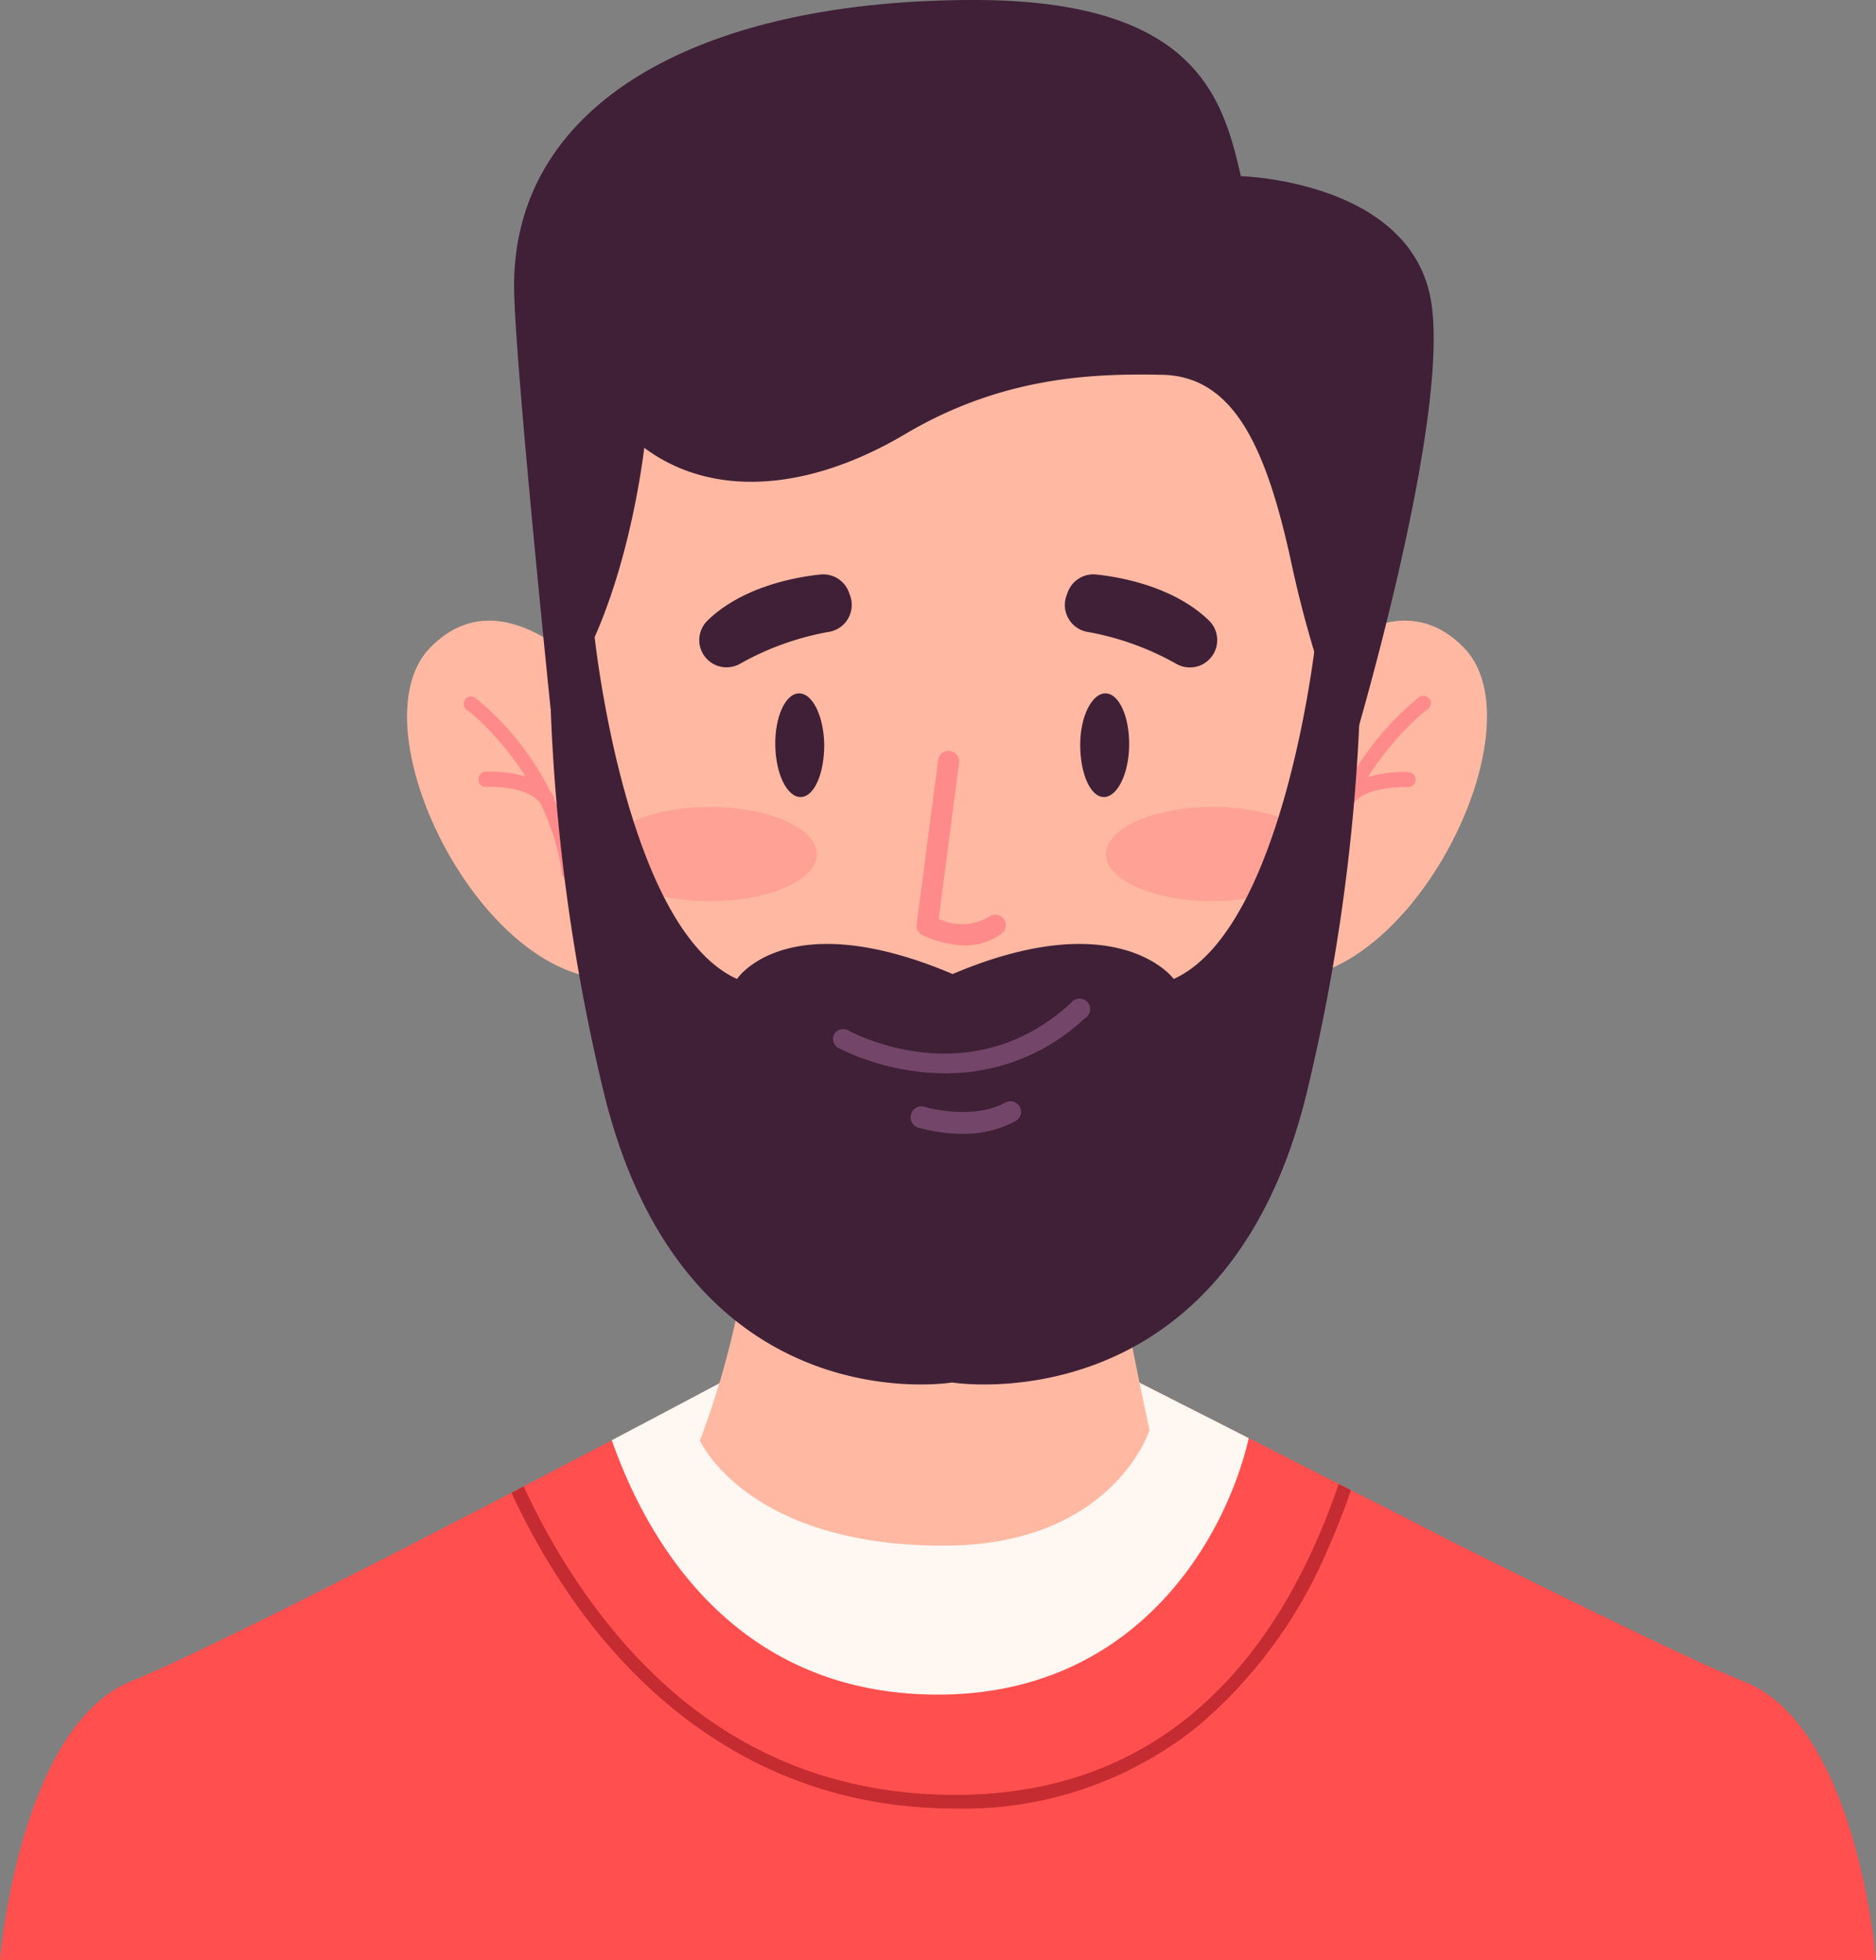 <svg viewBox="0 0 137.2 143.31" xmlns="http://www.w3.org/2000/svg"><rect x="0" y="0" width="137.2" height="143.31" fill="#808080" stroke="none"/><path d="m137.2 143.31h-137.2s1.38-17.12 9.66-20.43c3.35-1.34 11-5.16 19-9.23l8.77-4.53.89-.47 6.44-3.36c4.26-2.24 7.31-3.86 7.89-4.17l.1-.05 1 .23c1.32.3 2.64.55 4 .76s2.61.38 3.93.51a65.6 65.6 0 0 0 21.67-1.49s3.22 1.66 8 4.07l6.57 3.34.9.46 3.55 1.79 3.88 2c8.84 4.42 17.7 8.75 21.31 10.2 8.26 3.25 9.64 20.37 9.64 20.37z" fill="#ff4f4e"/><path d="m98.8 108.94c-.47 1.37-1 2.77-1.63 4.17a34.71 34.71 0 0 1 -9.59 13.11 27.31 27.31 0 0 1 -17.71 6c-14.35 0-23.21-8.41-28.11-15.46a51.39 51.39 0 0 1 -4.35-7.62l.89-.47a50 50 0 0 0 4.3 7.55c6.93 10 16.11 15 27.27 15 12 0 20.93-6.22 26.38-18.49.63-1.42 1.18-2.84 1.65-4.23z" fill="#c42c31"/><path d="m91.33 105.14c-1.73 7.44-8.27 18.75-22.73 18.75-15.87 0-21.83-12.84-23.86-18.6 4.26-2.24 7.31-3.86 7.89-4.17l.1-.05 1 .23c1.32.3 2.64.55 4 .76s2.61.38 3.93.51a65.6 65.6 0 0 0 21.67-1.49s3.26 1.65 8 4.06z" fill="#fff7f1"/><path d="m84.07 104.56s-2.69 8.44-15.07 8.44c-14.42 0-17.81-7.69-17.81-7.69a63 63 0 0 0 2.69-9.14 50.09 50.09 0 0 0 1.15-11.42l25.33-1c.24 2.15.62 4.68 1.05 7.22 1.17 6.75 2.66 13.59 2.66 13.59z" fill="#ffb8a1"/><path d="m81.43 91c-3.93 2.73-12.51 6.79-27.53 5.21a50.09 50.09 0 0 0 1.15-11.42l25.33-1c.24 2.12.62 4.65 1.05 7.21z" fill="#3f2037"/><path d="m45.38 51.73s-7.84-10.67-13.94-4.36 5.66 28.32 16.33 23.52z" fill="#ffb8a1"/><path d="m41.64 64.34a.55.55 0 0 1 -.54-.47c-1-7.41-6.92-12-7-12a.54.54 0 0 1 .65-.86 20.86 20.86 0 0 1 7.41 12.72.54.54 0 0 1 -.47.61z" fill="#ff8a8a"/><path d="m40 59a.53.53 0 0 1 -.45-.23c-.79-1.17-3.14-1.29-4-1.23a.53.53 0 0 1 -.55-.54.54.54 0 0 1 .5-.58c.15 0 3.65-.2 4.94 1.71a.53.53 0 0 1 -.14.75.55.55 0 0 1 -.3.12z" fill="#ff8a8a"/><path d="m93.14 51.73s7.84-10.67 13.94-4.36-5.66 28.32-16.33 23.52z" fill="#ffb8a1"/><path d="m96.88 64.34h-.07a.53.53 0 0 1 -.46-.61 20.82 20.82 0 0 1 7.4-12.73.54.54 0 1 1 .65.86c-.06 0-6 4.61-7 12a.55.55 0 0 1 -.52.48z" fill="#ff8a8a"/><path d="m98.52 59a.55.55 0 0 1 -.3-.09.53.53 0 0 1 -.14-.75c1.29-1.91 4.79-1.71 4.94-1.71a.55.55 0 0 1 .51.58.55.55 0 0 1 -.58.51c-.84 0-3.19.07-4 1.23a.53.53 0 0 1 -.43.23z" fill="#ff8a8a"/><path d="m74.27 18.63c-22.35-.01-36.27 11.57-33.73 38.15 1.46 15.87 9.65 35.5 28.46 35.94 19.62.46 27.49-20.9 30.29-37.11 2.57-14.83-5-31.27-19.28-36a31.58 31.58 0 0 0 -5.74-.98z" fill="#ffb8a1"/><path d="m40.28 51.93s-2.6-25.19-2.68-30.78c-.18-13.58 13.52-21.15 33.63-21.15 16.21 0 18.21 7.14 19.52 12.88 0 0 12 .31 13.82 8.67s-5.79 33.6-5.79 33.6a82.55 82.55 0 0 1 -4.37-14.15c-1.83-8.38-4.21-13.49-9.41-13.6s-11.75.16-18.81 4.34-14.1 4.7-19.07 1c-.03.04-1.35 12.66-6.84 19.19z" fill="#3f2037"/><path d="m59.74 62.45c0 1.89-3.5 3.43-7.82 3.43s-7.82-1.54-7.82-3.43 3.5-3.45 7.82-3.45 7.82 1.55 7.82 3.45z" fill="#ff8a8a" opacity=".5"/><path d="m96.52 62.45c0 1.89-3.5 3.43-7.82 3.43s-7.82-1.54-7.82-3.43 3.5-3.45 7.82-3.45 7.82 1.55 7.82 3.45z" fill="#ff8a8a" opacity=".5"/><path d="m99.45 51.93a142.27 142.27 0 0 1 -3.82 27.7c-5.86 24.73-26 21.44-26 21.44s-19.63 3.29-25.53-21.44a142.27 142.27 0 0 1 -3.82-27.7l3.21-5.36s2.25 21.31 10.41 25c0 0 3.62-5.51 15.77-.36 12.15-5.15 16.17.36 16.17.36 8.16-3.69 10.41-25 10.41-25z" fill="#3f2037"/><path d="m70.58 69.12a7.75 7.75 0 0 1 -3.08-.74.75.75 0 0 1 -.46-.81l1.57-12a.77.77 0 0 1 .86-.67.78.78 0 0 1 .67.87l-1.49 11.41a3.9 3.9 0 0 0 3.71-.18.77.77 0 0 1 .86 1.28 4.57 4.57 0 0 1 -2.64.84z" fill="#ff8a8a"/><path d="m69.14 78.47a17.91 17.91 0 0 1 -7.84-1.86.77.77 0 0 1 -.3-1 .78.78 0 0 1 1-.3c.38.21 8.94 4.82 16.34-2a.77.77 0 1 1 1 1.13 14.78 14.78 0 0 1 -10.2 4.03z" fill="#734669"/><path d="m70.4 82.89a12.13 12.13 0 0 1 -3.25-.45.78.78 0 0 1 -.51-1 .77.77 0 0 1 1-.51s3.46 1 5.87-.32a.78.78 0 0 1 1.06.29.77.77 0 0 1 -.3 1.06 7.86 7.86 0 0 1 -3.87.93z" fill="#734669"/><g fill="#3f2037"><path d="m54.08 48.55a20.6 20.6 0 0 1 6.45-2.34 2 2 0 0 0 1.64-2.67l-.09-.25a2 2 0 0 0 -2.08-1.29c-2.11.22-5.84 1-8.28 3.39a2 2 0 0 0 -.49 2 2 2 0 0 0 2.85 1.16z"/><path d="m86.06 48.55a20.6 20.6 0 0 0 -6.45-2.34 2 2 0 0 1 -1.61-2.67l.09-.25a2 2 0 0 1 2.07-1.29c2.11.22 5.84 1 8.28 3.39a2 2 0 0 1 .49 2 2 2 0 0 1 -2.87 1.16z"/><path d="m60.28 54.45c0 2.1-.73 3.81-1.72 3.82s-1.82-1.66-1.86-3.76.74-3.8 1.73-3.82 1.82 1.67 1.85 3.76z"/><path d="m79 54.45c0 2.1.74 3.81 1.72 3.82s1.83-1.66 1.86-3.76-.73-3.8-1.72-3.82-1.86 1.67-1.86 3.76z"/></g></svg>